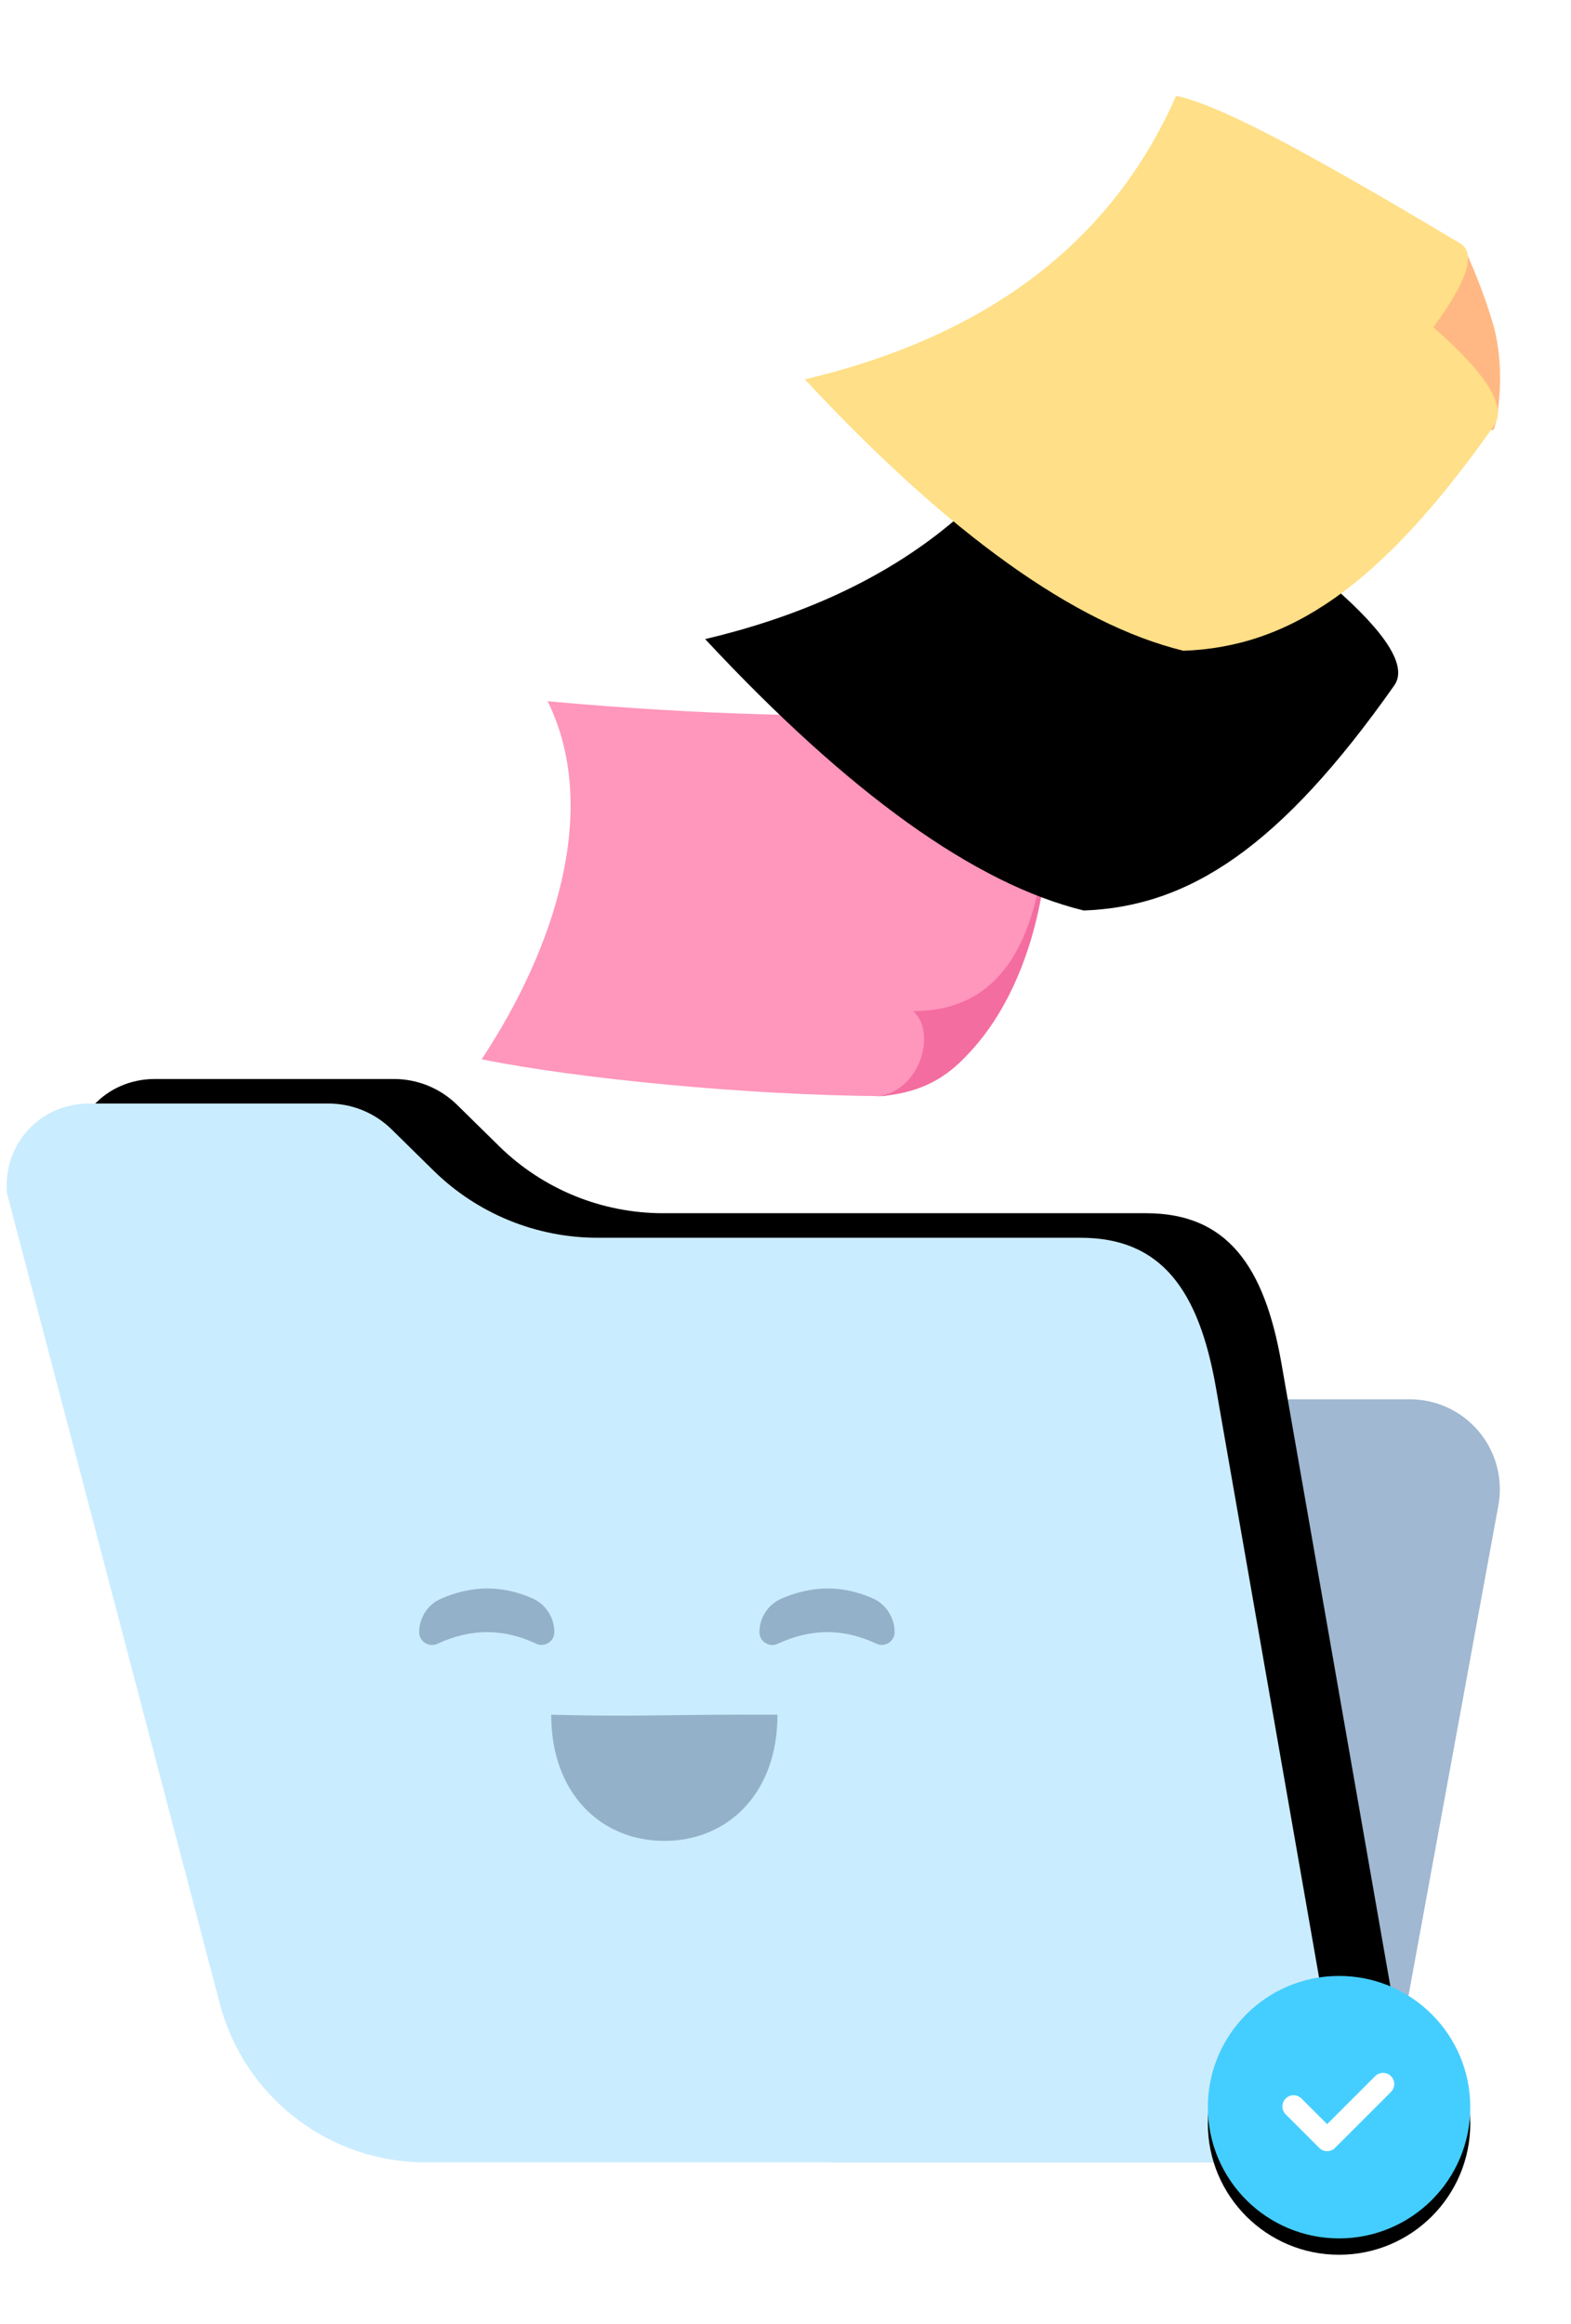 <?xml version="1.0" encoding="UTF-8"?>
<svg width="192px" height="284px" viewBox="0 0 192 284" version="1.1" xmlns="http://www.w3.org/2000/svg" xmlns:xlink="http://www.w3.org/1999/xlink">
    <title>Artwork 3</title>
    <defs>
        <path d="M73.034,16.402 L132.078,16.402 L132.078,16.402 C141.974,16.402 146.512,22.869 148.589,34.626 L165.16,129.393 L52.009,129.393 C40.194,129.393 29.864,121.425 26.862,109.997 L0.844,10.935 L0.844,10.935 C0.378,4.896 4.896,0 10.935,0 L40.148,0 C43.033,2.55852983e-16 45.802,1.133 47.86,3.155 L52.992,8.201 C58.339,13.457 65.537,16.402 73.034,16.402 Z" id="path-1"></path>
        <filter x="-2.4%" y="-5.4%" width="109.7%" height="108.5%" filterUnits="objectBoundingBox" id="filter-2">
            <feOffset dx="8" dy="-3" in="SourceAlpha" result="shadowOffsetOuter1"></feOffset>
            <feColorMatrix values="0 0 0 0 0.893   0 0 0 0 0.893   0 0 0 0 0.893  0 0 0 1 0" type="matrix" in="shadowOffsetOuter1"></feColorMatrix>
        </filter>
        <path d="M0,49.245 C19.039,36.239 29.02,20.036 29.943,0.634 C34.942,-0.113 44.599,0.818 68.828,5.034 C71.084,5.426 71.283,9.008 69.426,15.778 C77.595,18.776 81.338,21.631 80.655,24.344 C74.734,47.865 66.902,58.589 55.08,63.628 C41.52,65.351 23.16,60.557 0,49.245 Z" id="path-3"></path>
        <filter x="-21.1%" y="-26.7%" width="142.1%" height="207.0%" filterUnits="objectBoundingBox" id="filter-4">
            <feOffset dx="0" dy="34" in="SourceAlpha" result="shadowOffsetOuter1"></feOffset>
            <feColorMatrix values="0 0 0 0 0.106   0 0 0 0 0.208   0 0 0 0 0.329  0 0 0 0.272 0" type="matrix" in="shadowOffsetOuter1"></feColorMatrix>
        </filter>
        <circle id="path-5" cx="16.037" cy="16.037" r="16.037"></circle>
        <filter x="-40.5%" y="-34.3%" width="181.1%" height="181.1%" filterUnits="objectBoundingBox" id="filter-6">
            <feOffset dx="0" dy="2" in="SourceAlpha" result="shadowOffsetOuter1"></feOffset>
            <feGaussianBlur stdDeviation="4" in="shadowOffsetOuter1" result="shadowBlurOuter1"></feGaussianBlur>
            <feColorMatrix values="0 0 0 0 0.266   0 0 0 0 0.808   0 0 0 0 1  0 0 0 0.528 0" type="matrix" in="shadowBlurOuter1"></feColorMatrix>
        </filter>
    </defs>
    <g id="Empty-States" stroke="none" stroke-width="1" fill="none" fill-rule="evenodd">
        <g id="7.2_No-Tasks" transform="translate(-90, -85)">
            <g id="Artwork" transform="translate(90, 85)">
                <g id="folder" transform="translate(0, 134.86)">
                    <path d="M117.691,36.142 L172.303,36.142 C178.378,36.142 183.303,41.067 183.303,47.142 C183.303,47.807 183.242,48.472 183.122,49.126 L168.402,129.393 L168.402,129.393 L102.601,129.393 C91.555,129.393 82.601,120.438 82.601,109.393 C82.601,107.549 82.856,105.714 83.358,103.94 L98.448,50.689 C100.887,42.082 108.745,36.142 117.691,36.142 Z" id="Combined-Shape-Copy" fill="#A0B8D1"></path>
                    <g id="Combined-Shape">
                        <use fill="black" fill-opacity="1" filter="url(#filter-2)" xlink:href="#path-1"></use>
                        <use fill="#CAECFF" fill-rule="evenodd" xlink:href="#path-1"></use>
                    </g>
                    <g id="Group-2" opacity="0.8" transform="translate(51.229, 59.259)" fill="#1B3554">
                        <path d="M2.69,1.242 C4.602,0.414 6.487,0 8.345,0 C10.164,0 11.983,0.397 13.802,1.19 C15.452,1.909 16.519,3.538 16.519,5.339 C16.519,6.2 15.821,6.899 14.959,6.899 C14.728,6.899 14.5,6.847 14.291,6.748 C12.311,5.809 10.315,5.339 8.304,5.339 C6.283,5.339 4.261,5.813 2.24,6.762 C1.454,7.131 0.518,6.793 0.149,6.007 C0.051,5.798 2.50328588e-16,5.57 0,5.339 C-2.17951846e-16,3.559 1.057,1.949 2.69,1.242 Z" id="Rectangle-3-Copy" opacity="0.391"></path>
                        <path d="M44.276,1.242 C46.188,0.414 48.073,0 49.931,0 C51.75,0 53.569,0.397 55.388,1.19 C57.038,1.909 58.105,3.538 58.105,5.339 C58.105,6.2 57.407,6.899 56.545,6.899 C56.314,6.899 56.086,6.847 55.877,6.748 C53.897,5.809 51.901,5.339 49.89,5.339 C47.869,5.339 45.848,5.813 43.826,6.762 C43.04,7.131 42.104,6.793 41.735,6.007 C41.637,5.798 41.586,5.57 41.586,5.339 C41.586,3.559 42.643,1.949 44.276,1.242 Z" id="Rectangle-3-Copy-2" opacity="0.391"></path>
                        <path d="M29.964,30.852 C37.601,30.852 43.792,25.164 43.792,15.429 C29.964,15.372 26.989,15.711 16.136,15.429 C16.136,25.164 22.327,30.852 29.964,30.852 Z" id="Oval-10" opacity="0.391"></path>
                    </g>
                </g>
                <g id="pink" transform="translate(93.05, 108.431) rotate(-3) translate(-93.05, -108.431) translate(47.489, 70.16)">
                    <path d="M27.174,8.876 C29.508,23.232 19.342,37.904 6.667,48.362 C17.317,54.121 36.652,62.144 52.284,67.012 C53.027,67.244 55.362,66.958 56.088,67.084 C60.475,67.85 62.954,64.667 64.625,63.709 C71.512,56.478 78.289,51.255 81.735,41.113 C83.503,35.912 84.502,31.484 84.545,29.582 C78.968,24.404 65.638,24.55 27.174,8.876 Z" id="Path-10" fill="#FF96BC" transform="translate(45.606, 38.039) rotate(-14) translate(-45.606, -38.039) "></path>
                    <path d="M63.297,54.348 C66.162,57.157 63.508,64.653 57.878,64.522 C63.86,64.602 67.086,62.427 69.41,60.245 C71.734,58.063 82.644,47.933 81.306,20.457 C81.481,43.685 75.772,55.024 63.297,54.348 Z" id="Path-11" fill="#F46DA0"></path>
                </g>
                <g id="yellow" transform="translate(142.277, 45.118) rotate(21) translate(-142.277, -45.118) translate(101.728, 12.77)">
                    <path d="M69.412,5.302 C72.015,7.863 74.234,10.347 76.068,12.753 C79.887,17.761 81.028,24.685 80.762,24.86 C79.313,25.813 71.03,20.311 69.412,15.841 C68.442,13.162 68.442,9.649 69.412,5.302 Z" id="Path-12" fill="#FFB883"></path>
                    <g id="Path-9">
                        <use fill="black" fill-opacity="1" filter="url(#filter-4)" xlink:href="#path-3"></use>
                        <use fill="#FFDF87" fill-rule="evenodd" xlink:href="#path-3"></use>
                    </g>
                </g>
                <g id="mark" transform="translate(147.617, 241.472)">
                    <g id="Oval-2">
                        <use fill="black" fill-opacity="1" filter="url(#filter-6)" xlink:href="#path-5"></use>
                        <use fill="#44CEFF" fill-rule="evenodd" xlink:href="#path-5"></use>
                    </g>
                    <path d="M13.613,21.013 C13.88,21.28 14.229,21.414 14.579,21.414 C14.929,21.414 15.279,21.28 15.546,21.013 L22.38,14.179 C22.914,13.645 22.914,12.78 22.38,12.246 C21.846,11.712 20.981,11.712 20.447,12.246 L14.579,18.113 L11.445,14.98 C10.911,14.446 10.046,14.446 9.512,14.98 C8.979,15.514 8.979,16.379 9.512,16.913 L13.613,21.013 Z" id="Shape" fill="#FFFFFF" fill-rule="nonzero"></path>
                </g>
            </g>
        </g>
    </g>
</svg>